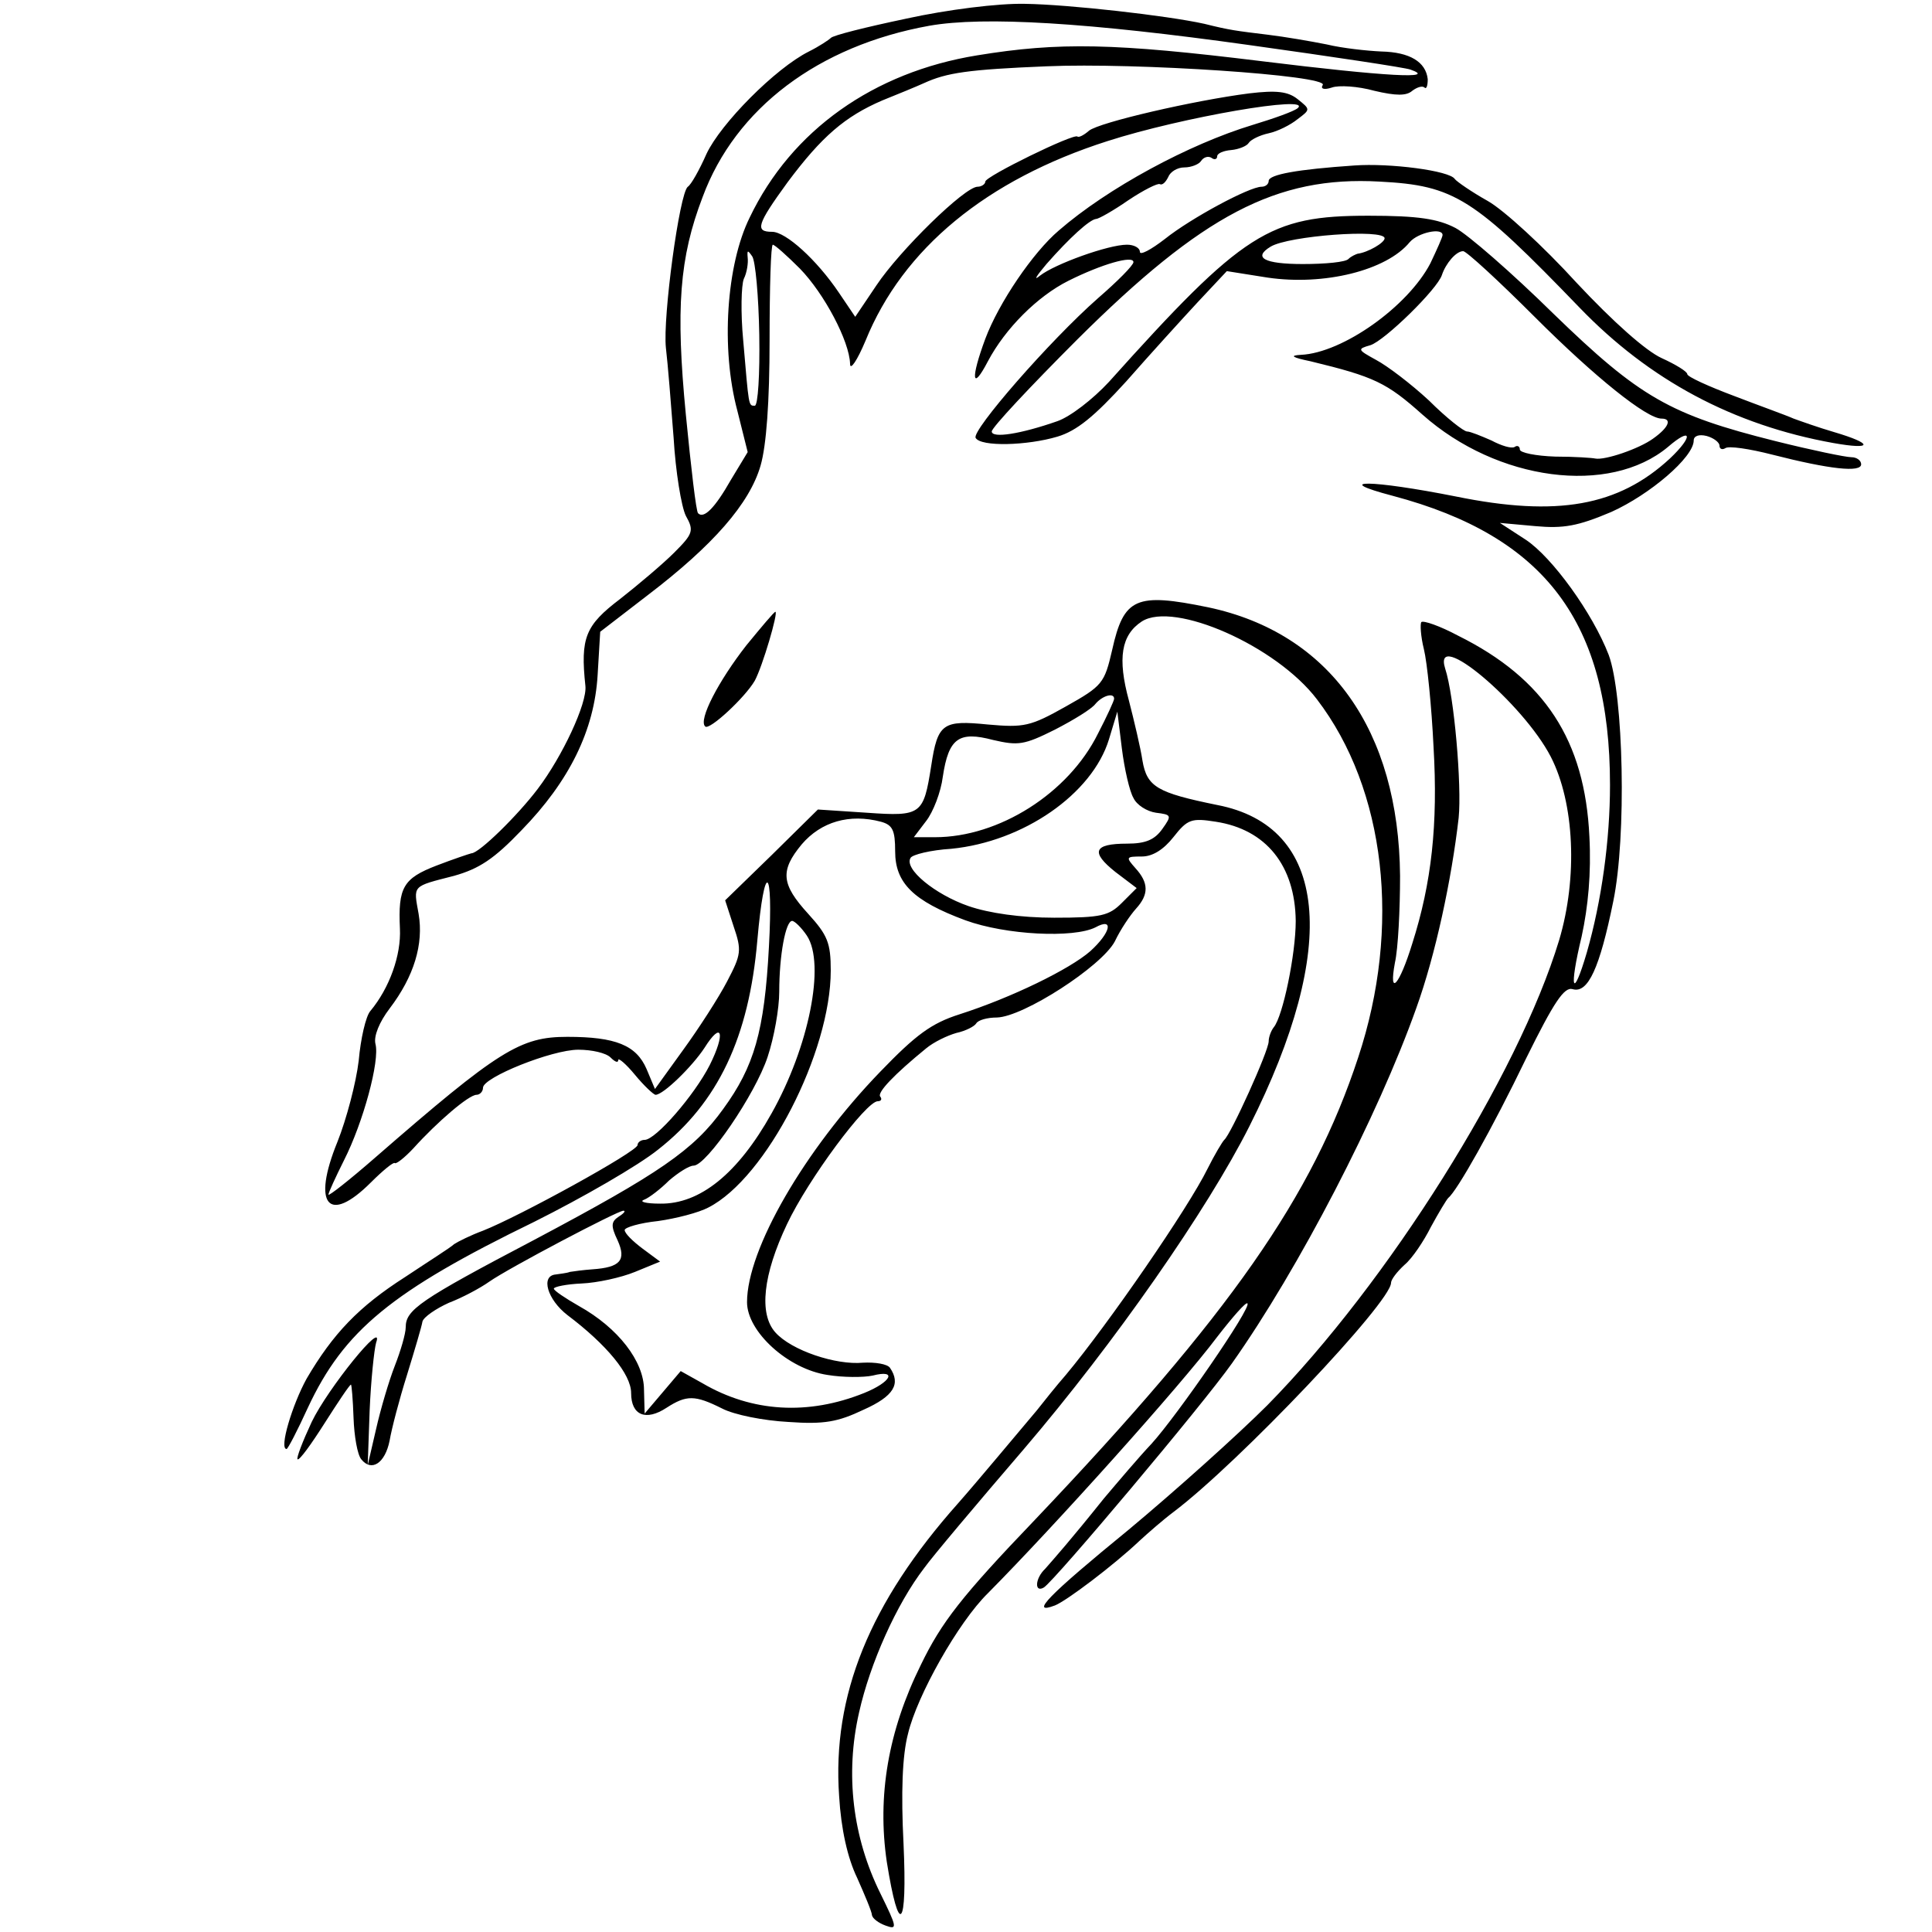 <svg xmlns="http://www.w3.org/2000/svg" version="1.0" width="300pt" height="300pt" viewBox="0 0 300 300" preserveAspectRatio="xMidYMid meet">
<g transform="translate(0,300) scale(0.1,-0.1)" fill="#000000" stroke="none">
<path d="M1407 2971 c-62 -13 -114 -26 -117 -30 -3 -3 -18 -13 -34 -21 -52 -26 -137 -112 -159 -159 -11 -25 -24 -48 -29 -51 -13 -10 -39 -203 -34 -250 3 -25 8 -88 12 -140 3 -52 12 -107 19 -121 13 -23 11 -28 -18 -57 -18 -18 -56 -50 -84 -72 -54 -41 -62 -60 -54 -135 3 -27 -36 -110 -74 -160 -31 -41 -91 -100 -103 -100 -4 -1 -28 -9 -54 -19 -52 -20 -60 -34 -57 -98 2 -41 -16 -92 -46 -128 -7 -8 -15 -43 -18 -77 -4 -34 -19 -91 -33 -126 -40 -98 -14 -129 52 -63 18 18 35 32 37 30 2 -2 15 8 29 23 37 41 86 83 98 83 5 0 10 5 10 11 0 16 107 59 148 59 21 0 43 -5 50 -12 7 -7 12 -9 12 -4 0 4 12 -6 26 -23 14 -17 29 -31 32 -31 12 0 57 44 76 73 27 43 33 23 8 -27 -24 -47 -84 -116 -101 -116 -6 0 -11 -4 -11 -8 0 -10 -184 -111 -240 -133 -19 -7 -39 -17 -45 -21 -5 -5 -40 -27 -76 -51 -72 -46 -112 -88 -153 -158 -22 -40 -43 -109 -31 -109 2 0 17 29 33 64 56 120 130 181 352 289 74 37 161 87 192 112 93 73 141 174 154 325 11 125 25 117 18 -10 -7 -132 -23 -186 -71 -252 -46 -64 -99 -100 -293 -203 -179 -94 -200 -109 -200 -136 0 -10 -8 -37 -17 -60 -9 -23 -22 -67 -29 -98 l-13 -56 3 85 c2 47 7 94 10 105 14 39 -75 -71 -100 -123 -14 -30 -24 -56 -22 -58 3 -2 21 23 42 56 21 33 39 60 41 60 1 0 3 -23 4 -52 1 -28 6 -57 12 -64 16 -20 37 -6 44 29 3 18 15 64 27 102 12 39 23 76 24 83 2 7 21 20 41 29 21 8 49 23 63 33 30 21 199 110 208 110 4 0 1 -4 -7 -9 -12 -8 -13 -14 -2 -37 14 -31 4 -42 -39 -45 -14 -1 -29 -3 -35 -4 -5 -2 -16 -3 -22 -4 -24 -2 -13 -39 18 -63 61 -46 99 -92 99 -121 0 -35 23 -44 55 -23 31 20 44 20 86 -1 19 -10 65 -19 103 -21 56 -4 77 0 117 19 47 21 58 40 41 65 -4 6 -23 9 -42 8 -42 -4 -111 19 -136 47 -26 29 -19 90 18 168 33 70 123 191 141 191 5 0 7 3 4 7 -6 6 22 35 71 75 12 10 33 20 47 24 14 3 28 10 31 15 3 5 17 9 32 9 41 1 162 79 183 118 9 19 24 41 33 51 20 22 20 40 -1 63 -15 17 -15 18 10 18 17 0 34 11 49 30 22 28 28 30 66 24 78 -12 123 -68 124 -154 0 -52 -20 -148 -34 -165 -4 -5 -8 -15 -8 -22 0 -15 -59 -145 -69 -153 -3 -3 -15 -23 -26 -45 -30 -61 -154 -241 -220 -320 -14 -16 -34 -41 -45 -55 -33 -39 -92 -110 -122 -144 -138 -155 -196 -299 -185 -455 3 -51 13 -96 28 -127 12 -27 23 -53 23 -58 1 -5 10 -12 21 -16 19 -7 18 -3 -8 50 -43 87 -55 185 -33 281 17 76 58 168 101 224 12 17 82 100 155 185 141 165 285 372 350 501 141 280 122 466 -50 499 -93 19 -109 28 -116 69 -3 20 -13 62 -21 93 -18 66 -12 102 20 123 50 32 209 -38 272 -121 107 -140 131 -354 64 -556 -71 -216 -198 -398 -502 -718 -114 -119 -145 -159 -177 -225 -51 -103 -68 -204 -53 -306 19 -119 32 -105 26 28 -4 79 -2 137 7 171 14 59 78 173 124 218 104 105 299 322 356 398 24 31 45 55 47 52 7 -6 -109 -174 -149 -218 -19 -20 -52 -59 -74 -85 -52 -65 -77 -93 -91 -109 -16 -15 -17 -38 -2 -29 18 12 246 283 292 348 104 147 227 385 286 551 30 83 55 200 66 296 5 50 -7 190 -21 232 -20 65 121 -54 164 -137 37 -72 42 -188 13 -285 -64 -211 -266 -532 -453 -722 -46 -46 -143 -133 -215 -193 -126 -103 -155 -133 -115 -118 18 7 92 63 131 100 13 12 37 33 53 45 102 77 338 326 338 356 0 5 9 17 21 28 12 10 30 37 41 59 12 22 24 42 27 45 13 10 68 107 121 217 43 87 59 111 72 107 24 -7 42 33 63 136 21 101 16 321 -7 383 -25 65 -88 152 -129 179 l-40 26 55 -5 c44 -4 66 0 118 22 60 27 128 85 128 111 0 7 8 10 20 7 11 -3 20 -10 20 -15 0 -5 4 -7 9 -4 5 4 38 -1 73 -10 90 -23 138 -28 138 -15 0 6 -7 11 -15 11 -9 0 -62 11 -118 25 -164 41 -211 68 -345 198 -64 63 -133 123 -152 133 -27 14 -57 19 -135 19 -154 0 -194 -25 -403 -258 -25 -27 -60 -54 -80 -61 -57 -20 -102 -27 -102 -16 0 6 60 70 133 143 194 193 309 254 469 245 117 -6 146 -25 311 -196 108 -112 238 -182 394 -210 62 -11 62 -1 1 17 -24 7 -52 17 -63 21 -11 5 -53 20 -92 35 -40 15 -73 30 -73 34 0 4 -18 15 -40 25 -24 11 -74 55 -132 117 -51 56 -113 113 -138 127 -25 14 -48 30 -51 34 -8 13 -101 25 -156 21 -88 -6 -133 -14 -133 -24 0 -5 -5 -9 -11 -9 -19 0 -110 -49 -150 -81 -22 -17 -39 -26 -39 -20 0 6 -9 11 -20 11 -29 0 -112 -30 -135 -48 -11 -9 -6 -1 10 18 36 41 67 69 77 70 4 0 27 13 50 29 24 16 46 27 49 25 4 -2 9 3 13 11 3 8 14 15 25 15 11 0 23 5 26 10 4 6 11 8 16 5 5 -4 9 -2 9 2 0 5 10 9 22 10 11 1 24 6 27 11 3 5 17 12 31 15 14 3 34 13 45 22 20 15 20 15 0 31 -15 12 -33 14 -75 9 -86 -11 -233 -45 -249 -58 -8 -7 -16 -11 -18 -9 -6 5 -143 -62 -143 -70 0 -4 -6 -8 -12 -8 -20 0 -121 -99 -157 -153 l-33 -49 -25 37 c-35 52 -83 95 -104 95 -27 0 -24 11 24 77 53 71 89 102 147 127 25 10 54 22 65 27 35 16 68 21 190 26 138 6 438 -14 429 -29 -4 -6 2 -8 14 -4 11 4 41 2 66 -5 34 -8 50 -8 59 0 8 6 16 8 19 5 3 -3 5 3 5 13 -3 27 -28 42 -72 43 -22 1 -60 5 -85 11 -25 5 -66 12 -91 15 -49 6 -59 7 -99 17 -59 13 -211 30 -278 31 -42 1 -121 -9 -185 -23z m533 -41 c129 -18 242 -35 250 -38 43 -15 -36 -11 -231 13 -228 28 -314 30 -442 9 -160 -26 -288 -116 -353 -252 -36 -73 -45 -203 -19 -300 l16 -64 -26 -43 c-25 -44 -42 -61 -51 -52 -3 2 -11 71 -19 153 -16 165 -10 244 26 338 51 138 180 235 352 266 85 15 247 5 497 -30z m75 -98 c-6 -5 -37 -16 -70 -26 -99 -30 -225 -98 -301 -164 -40 -34 -93 -112 -114 -168 -23 -62 -21 -83 4 -35 27 51 77 101 125 125 52 26 101 40 101 29 0 -5 -25 -30 -55 -56 -75 -66 -197 -206 -190 -217 8 -14 80 -12 127 2 30 9 57 31 107 86 36 41 86 96 111 123 l45 48 63 -10 c88 -13 185 11 221 55 13 15 51 23 51 11 0 -3 -9 -23 -19 -44 -35 -67 -136 -139 -201 -142 -18 -1 -14 -4 15 -10 99 -24 118 -33 174 -83 116 -103 290 -126 381 -50 37 32 40 17 3 -18 -80 -74 -175 -91 -332 -59 -131 26 -197 27 -98 1 237 -63 337 -197 337 -449 0 -85 -13 -180 -36 -260 -22 -75 -28 -58 -8 25 10 46 15 98 12 155 -7 149 -69 245 -204 312 -28 15 -54 24 -57 21 -2 -3 -1 -22 4 -42 5 -20 12 -89 15 -152 7 -120 -3 -211 -33 -305 -20 -65 -37 -84 -27 -30 5 22 8 83 8 135 -2 226 -109 377 -298 417 -112 23 -131 15 -149 -66 -12 -52 -15 -56 -72 -88 -55 -31 -65 -33 -121 -28 -70 7 -78 2 -88 -64 -12 -76 -15 -79 -100 -73 l-76 5 -72 -71 -72 -70 13 -40 c13 -38 12 -44 -10 -86 -13 -25 -44 -73 -68 -106 l-44 -61 -13 31 c-16 37 -48 50 -123 50 -73 0 -106 -20 -299 -188 -39 -34 -72 -60 -72 -57 0 3 11 27 24 53 30 59 56 155 49 181 -3 12 6 34 22 55 38 50 53 100 45 147 -8 45 -11 42 55 59 39 11 62 26 105 71 74 76 113 155 118 241 l4 67 74 57 c101 77 158 142 175 201 9 31 14 99 14 195 0 82 2 148 5 148 3 0 22 -17 42 -37 38 -39 77 -113 78 -148 0 -11 11 5 24 36 58 143 188 250 376 310 115 37 319 72 295 51z m135 -202 c0 -7 -26 -22 -42 -24 -3 -1 -10 -4 -14 -8 -4 -5 -36 -8 -71 -8 -60 0 -78 10 -50 27 28 17 177 28 177 13z m-971 -150 c1 -61 -2 -110 -7 -110 -10 0 -9 -2 -18 102 -4 42 -3 85 1 95 5 10 7 25 6 33 -1 12 0 12 7 2 5 -7 10 -62 11 -122z m1204 28 c94 -94 174 -158 197 -158 17 0 11 -14 -13 -31 -22 -16 -75 -34 -90 -31 -4 1 -32 3 -62 3 -30 1 -55 6 -55 11 0 5 -4 7 -8 4 -5 -3 -21 2 -36 10 -16 7 -33 14 -38 14 -5 0 -32 21 -59 48 -28 26 -65 54 -82 63 -29 16 -30 17 -9 23 22 7 104 87 111 109 6 18 22 37 33 37 5 0 55 -46 111 -102z m-653 -593 c0 -3 -11 -27 -25 -54 -46 -93 -154 -161 -253 -161 l-33 0 19 25 c11 14 23 45 26 69 9 60 25 71 78 57 39 -9 48 -8 96 16 29 15 57 32 63 40 11 13 29 18 29 8z m30 -154 c5 -11 21 -21 35 -23 24 -3 25 -4 10 -25 -12 -17 -26 -23 -55 -23 -52 0 -57 -13 -18 -44 l33 -25 -23 -23 c-20 -20 -32 -23 -105 -23 -52 0 -101 7 -133 18 -52 18 -101 58 -90 75 3 5 31 12 63 14 112 11 219 85 245 170 l13 43 7 -57 c4 -32 12 -67 18 -77z m-392 -37 c18 -5 22 -13 22 -46 0 -49 28 -77 109 -107 63 -23 168 -28 202 -11 29 16 24 -8 -8 -37 -32 -28 -122 -72 -203 -98 -44 -14 -68 -32 -123 -89 -118 -122 -207 -276 -207 -358 0 -46 64 -104 125 -113 24 -4 56 -4 70 -1 39 10 29 -10 -13 -27 -87 -35 -174 -30 -251 15 l-34 19 -28 -33 -28 -33 -1 37 c0 44 -40 96 -101 130 -21 12 -39 24 -39 27 0 3 20 7 43 8 24 1 61 9 83 18 l39 16 -27 20 c-16 12 -28 24 -28 29 0 4 23 11 52 14 28 4 63 13 78 21 90 46 190 241 190 368 0 43 -5 55 -35 88 -42 46 -44 67 -10 108 30 35 74 48 123 35z m-115 -177 c29 -44 3 -173 -55 -276 -52 -93 -111 -141 -173 -140 -22 0 -33 3 -25 6 8 3 26 17 39 30 14 12 31 23 38 23 20 0 96 111 115 169 10 30 18 75 18 101 0 57 10 110 20 110 4 0 15 -11 23 -23z"/>
<path d="M1159 1998 c-43 -55 -75 -116 -64 -126 6 -7 62 45 77 71 12 22 37 107 32 107 -2 0 -22 -24 -45 -52z"/>








</g>
</svg>
